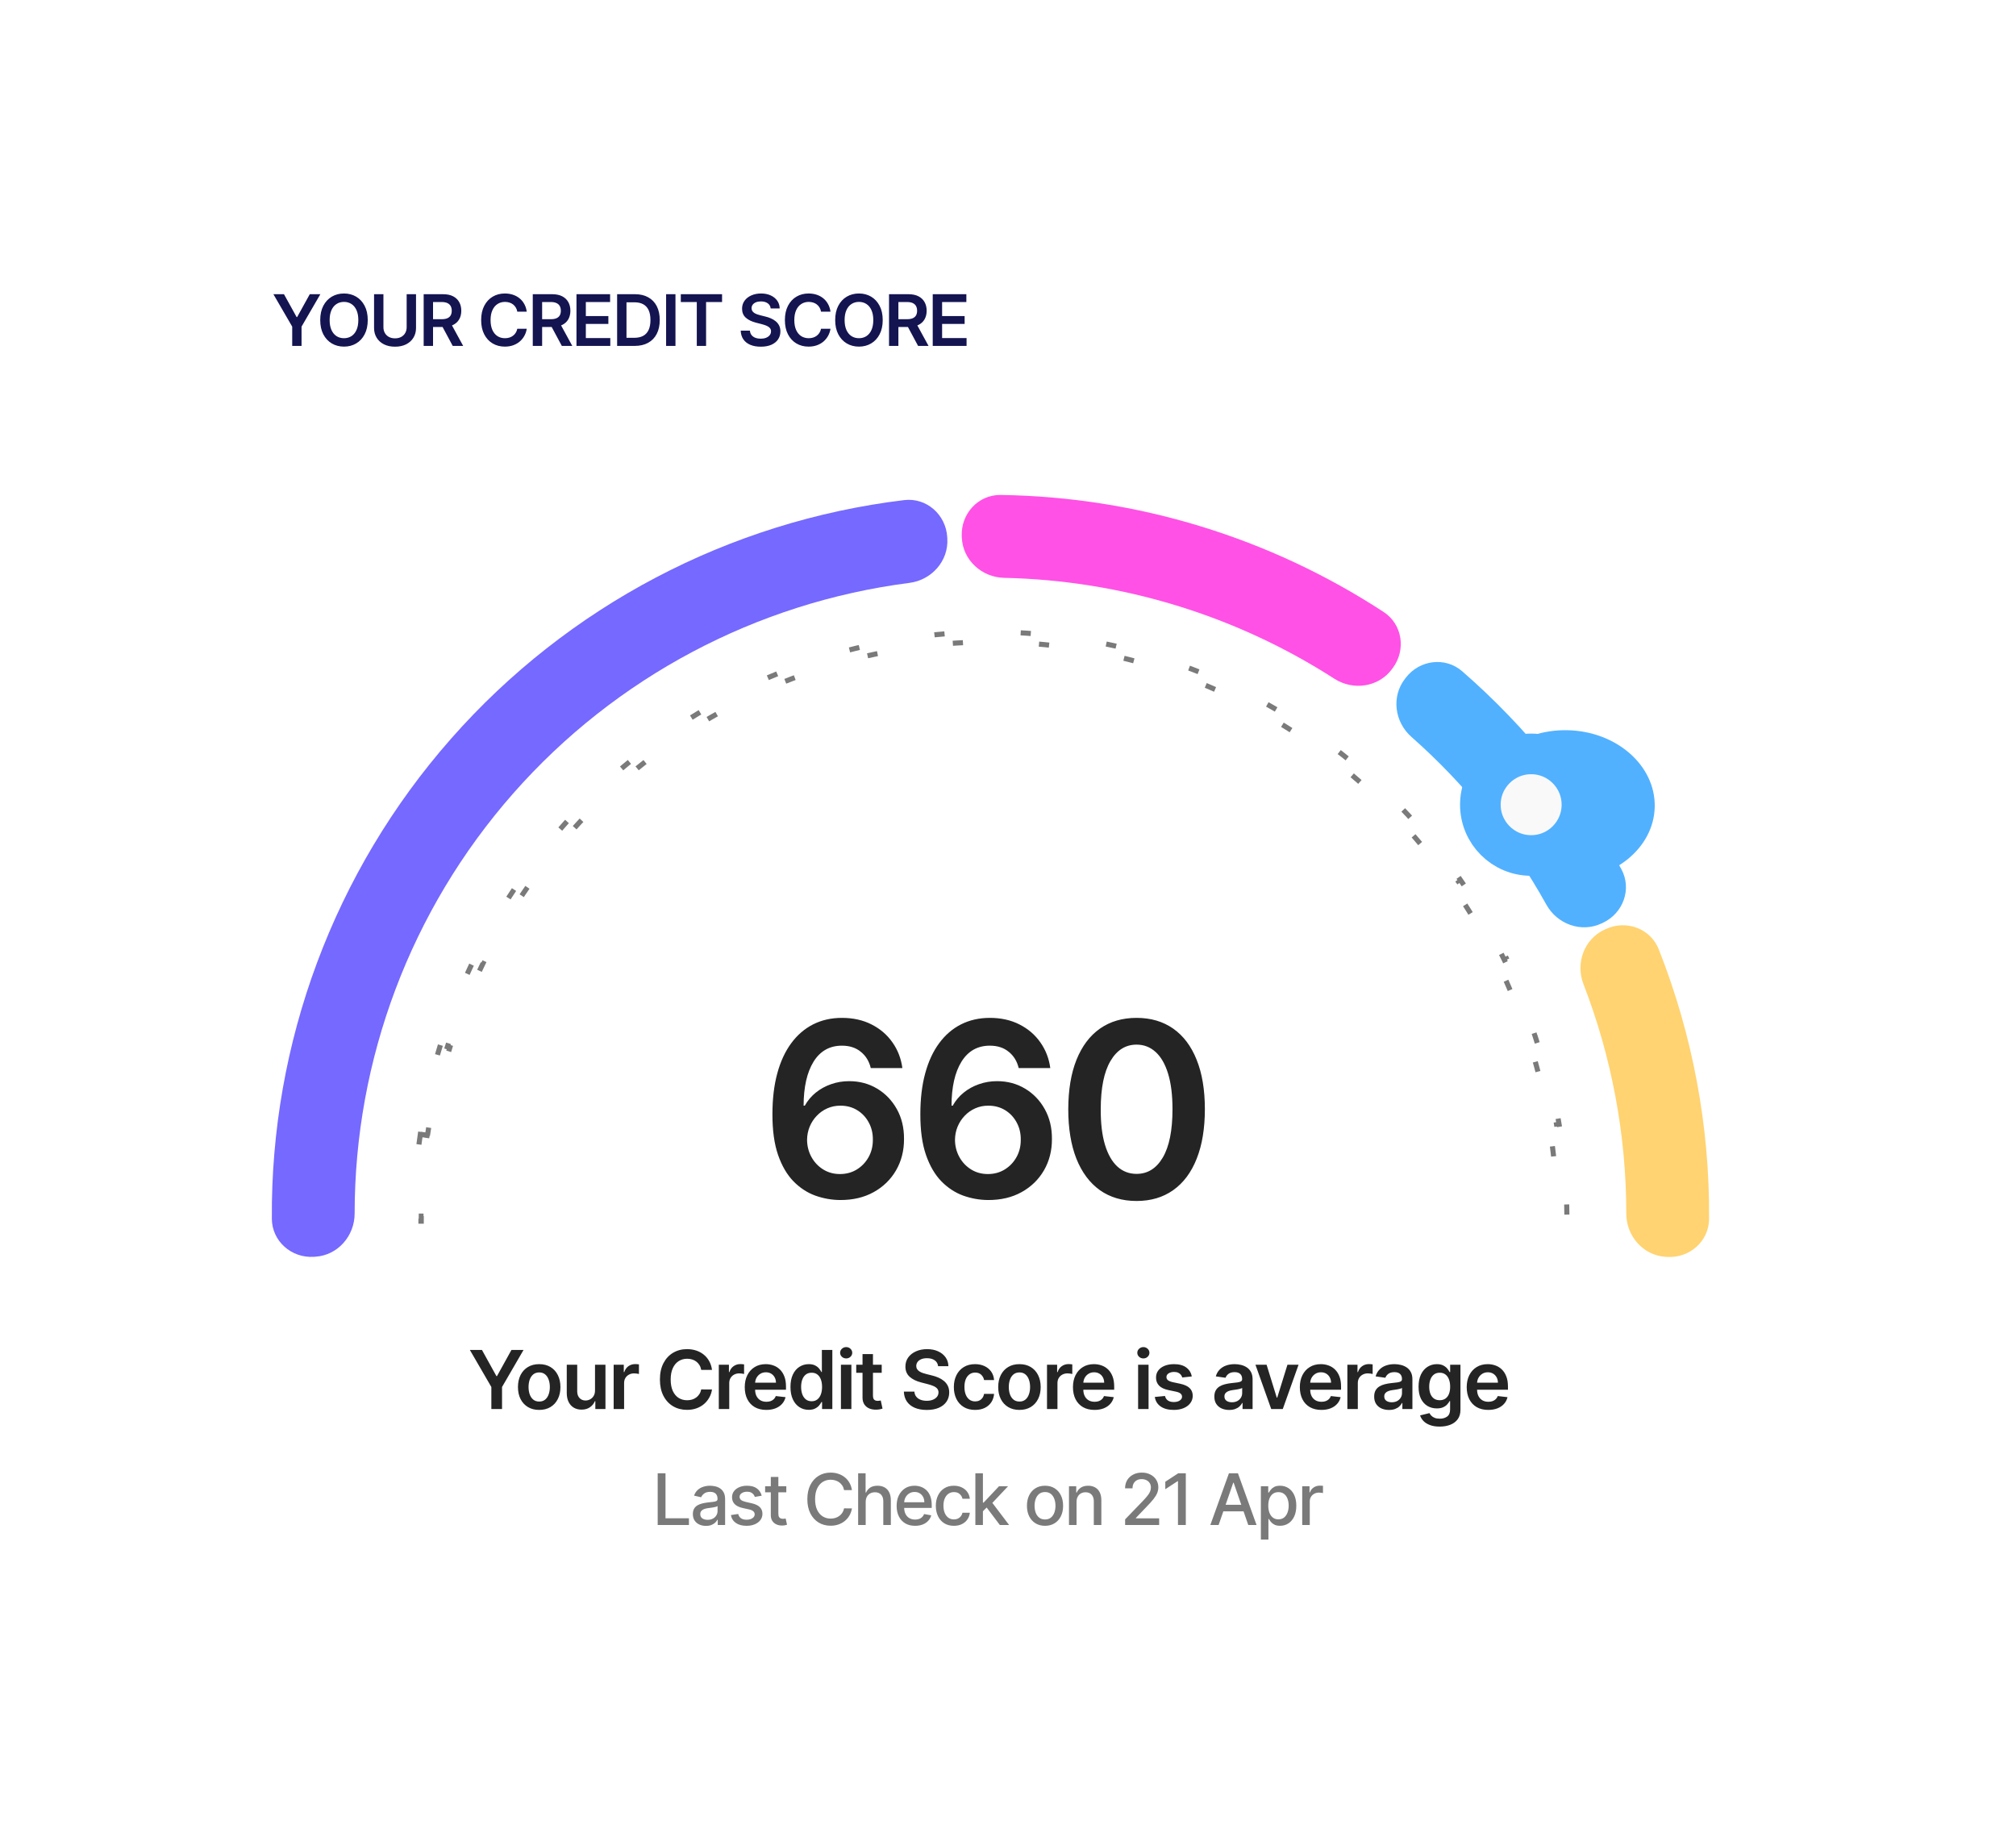 <svg width="274" height="248" viewBox="0 0 274 248" fill="none" xmlns="http://www.w3.org/2000/svg">
<g filter="url(#filter0_d_1011_662)">
<rect x="20.477" y="20.539" width="228.284" height="207.458" rx="22.382" fill="white" shape-rendering="crispEdges"/>
<path d="M37.158 39.983H38.596L40.315 43.092H40.384L42.103 39.983H43.541L40.984 44.389V47.011H39.715V44.389L37.158 39.983ZM49.981 43.497C49.981 44.254 49.839 44.902 49.556 45.442C49.274 45.98 48.89 46.392 48.403 46.678C47.917 46.964 47.367 47.107 46.752 47.107C46.136 47.107 45.585 46.964 45.098 46.678C44.613 46.389 44.228 45.977 43.945 45.439C43.663 44.899 43.523 44.252 43.523 43.497C43.523 42.739 43.663 42.092 43.945 41.554C44.228 41.014 44.613 40.601 45.098 40.315C45.585 40.029 46.136 39.886 46.752 39.886C47.367 39.886 47.917 40.029 48.403 40.315C48.89 40.601 49.274 41.014 49.556 41.554C49.839 42.092 49.981 42.739 49.981 43.497ZM48.701 43.497C48.701 42.964 48.618 42.514 48.451 42.148C48.286 41.78 48.057 41.502 47.764 41.314C47.471 41.124 47.134 41.029 46.752 41.029C46.37 41.029 46.032 41.124 45.74 41.314C45.447 41.502 45.217 41.78 45.05 42.148C44.885 42.514 44.803 42.964 44.803 43.497C44.803 44.03 44.885 44.48 45.05 44.849C45.217 45.215 45.447 45.493 45.74 45.682C46.032 45.87 46.37 45.964 46.752 45.964C47.134 45.964 47.471 45.87 47.764 45.682C48.057 45.493 48.286 45.215 48.451 44.849C48.618 44.48 48.701 44.03 48.701 43.497ZM55.27 39.983H56.543V44.574C56.543 45.077 56.424 45.52 56.186 45.902C55.95 46.284 55.619 46.583 55.191 46.798C54.763 47.011 54.263 47.117 53.691 47.117C53.117 47.117 52.616 47.011 52.188 46.798C51.761 46.583 51.429 46.284 51.193 45.902C50.958 45.52 50.84 45.077 50.84 44.574V39.983H52.113V44.468C52.113 44.761 52.177 45.021 52.305 45.25C52.435 45.479 52.618 45.658 52.854 45.789C53.09 45.917 53.369 45.981 53.691 45.981C54.014 45.981 54.293 45.917 54.529 45.789C54.767 45.658 54.95 45.479 55.078 45.25C55.206 45.021 55.27 44.761 55.27 44.468V39.983ZM57.582 47.011V39.983H60.217C60.757 39.983 61.21 40.076 61.576 40.264C61.944 40.452 62.222 40.715 62.41 41.053C62.6 41.389 62.695 41.782 62.695 42.23C62.695 42.681 62.599 43.072 62.407 43.404C62.217 43.733 61.937 43.988 61.566 44.169C61.195 44.348 60.74 44.437 60.2 44.437H58.323V43.38H60.029C60.344 43.38 60.603 43.336 60.804 43.249C61.005 43.16 61.154 43.031 61.25 42.862C61.349 42.69 61.398 42.48 61.398 42.23C61.398 41.981 61.349 41.768 61.25 41.592C61.152 41.413 61.002 41.279 60.801 41.187C60.599 41.093 60.34 41.046 60.022 41.046H58.855V47.011H57.582ZM61.212 43.826L62.952 47.011H61.532L59.823 43.826H61.212ZM71.589 42.354H70.306C70.269 42.143 70.202 41.957 70.103 41.794C70.005 41.63 69.883 41.49 69.736 41.376C69.59 41.261 69.423 41.176 69.235 41.118C69.05 41.059 68.85 41.029 68.635 41.029C68.253 41.029 67.914 41.125 67.619 41.318C67.324 41.507 67.093 41.786 66.926 42.155C66.759 42.521 66.675 42.968 66.675 43.497C66.675 44.034 66.759 44.487 66.926 44.855C67.095 45.221 67.326 45.498 67.619 45.686C67.914 45.871 68.251 45.964 68.631 45.964C68.842 45.964 69.038 45.937 69.222 45.882C69.407 45.824 69.573 45.741 69.719 45.631C69.868 45.521 69.993 45.386 70.093 45.226C70.196 45.066 70.267 44.883 70.306 44.677L71.589 44.684C71.541 45.018 71.437 45.331 71.277 45.624C71.119 45.917 70.912 46.176 70.656 46.4C70.4 46.622 70.1 46.795 69.757 46.921C69.414 47.045 69.033 47.107 68.614 47.107C67.996 47.107 67.445 46.964 66.96 46.678C66.475 46.392 66.093 45.979 65.814 45.439C65.535 44.899 65.395 44.252 65.395 43.497C65.395 42.739 65.536 42.092 65.817 41.554C66.099 41.014 66.482 40.601 66.967 40.315C67.452 40.029 68.001 39.886 68.614 39.886C69.005 39.886 69.369 39.941 69.705 40.051C70.042 40.161 70.341 40.322 70.604 40.535C70.868 40.745 71.084 41.004 71.253 41.311C71.425 41.615 71.537 41.963 71.589 42.354ZM72.41 47.011V39.983H75.046C75.585 39.983 76.038 40.076 76.405 40.264C76.773 40.452 77.051 40.715 77.239 41.053C77.428 41.389 77.523 41.782 77.523 42.23C77.523 42.681 77.427 43.072 77.235 43.404C77.045 43.733 76.765 43.988 76.394 44.169C76.024 44.348 75.568 44.437 75.028 44.437H73.151V43.38H74.857C75.173 43.38 75.431 43.336 75.632 43.249C75.834 43.16 75.983 43.031 76.079 42.862C76.177 42.69 76.226 42.48 76.226 42.23C76.226 41.981 76.177 41.768 76.079 41.592C75.98 41.413 75.83 41.279 75.629 41.187C75.428 41.093 75.168 41.046 74.85 41.046H73.683V47.011H72.41ZM76.041 43.826L77.781 47.011H76.36L74.651 43.826H76.041ZM78.35 47.011V39.983H82.921V41.05H79.623V42.958H82.684V44.025H79.623V45.943H82.948V47.011H78.35ZM86.256 47.011H83.875V39.983H86.304C87.002 39.983 87.602 40.123 88.103 40.405C88.606 40.684 88.993 41.085 89.263 41.609C89.532 42.133 89.668 42.76 89.668 43.49C89.668 44.222 89.531 44.851 89.259 45.377C88.989 45.903 88.599 46.307 88.089 46.589C87.581 46.87 86.97 47.011 86.256 47.011ZM85.148 45.909H86.195C86.684 45.909 87.093 45.82 87.42 45.641C87.747 45.461 87.993 45.192 88.157 44.835C88.322 44.476 88.405 44.027 88.405 43.49C88.405 42.952 88.322 42.506 88.157 42.151C87.993 41.794 87.749 41.528 87.427 41.352C87.106 41.173 86.708 41.084 86.232 41.084H85.148V45.909ZM91.805 39.983V47.011H90.532V39.983H91.805ZM92.53 41.05V39.983H98.137V41.05H95.965V47.011H94.702V41.05H92.53ZM104.744 41.915C104.712 41.615 104.577 41.382 104.339 41.215C104.104 41.047 103.797 40.964 103.42 40.964C103.154 40.964 102.927 41.004 102.737 41.084C102.547 41.164 102.402 41.273 102.301 41.41C102.2 41.547 102.149 41.704 102.147 41.88C102.147 42.027 102.18 42.154 102.246 42.261C102.315 42.369 102.407 42.46 102.524 42.536C102.641 42.609 102.77 42.671 102.912 42.721C103.054 42.771 103.197 42.814 103.341 42.848L104 43.013C104.265 43.075 104.52 43.158 104.765 43.263C105.012 43.368 105.233 43.501 105.427 43.661C105.624 43.821 105.78 44.015 105.894 44.241C106.008 44.468 106.066 44.733 106.066 45.037C106.066 45.449 105.96 45.812 105.75 46.125C105.539 46.436 105.235 46.68 104.837 46.856C104.441 47.03 103.962 47.117 103.399 47.117C102.852 47.117 102.378 47.032 101.975 46.863C101.575 46.694 101.261 46.447 101.035 46.122C100.811 45.797 100.689 45.401 100.671 44.934H101.924C101.942 45.179 102.017 45.383 102.15 45.545C102.283 45.708 102.455 45.829 102.668 45.909C102.883 45.989 103.123 46.029 103.389 46.029C103.666 46.029 103.908 45.988 104.116 45.906C104.327 45.821 104.492 45.704 104.611 45.556C104.729 45.405 104.79 45.228 104.792 45.027C104.79 44.844 104.736 44.693 104.631 44.574C104.526 44.453 104.378 44.352 104.188 44.272C104.001 44.19 103.781 44.117 103.53 44.053L102.73 43.847C102.151 43.698 101.694 43.472 101.357 43.171C101.023 42.866 100.856 42.462 100.856 41.959C100.856 41.545 100.968 41.182 101.193 40.871C101.419 40.56 101.727 40.319 102.116 40.147C102.505 39.973 102.945 39.886 103.437 39.886C103.936 39.886 104.373 39.973 104.748 40.147C105.125 40.319 105.422 40.558 105.637 40.864C105.852 41.169 105.963 41.519 105.969 41.915H104.744ZM112.871 42.354H111.588C111.551 42.143 111.484 41.957 111.385 41.794C111.287 41.63 111.164 41.49 111.018 41.376C110.872 41.261 110.705 41.176 110.517 41.118C110.332 41.059 110.132 41.029 109.916 41.029C109.534 41.029 109.196 41.125 108.901 41.318C108.606 41.507 108.375 41.786 108.208 42.155C108.041 42.521 107.957 42.968 107.957 43.497C107.957 44.034 108.041 44.487 108.208 44.855C108.377 45.221 108.608 45.498 108.901 45.686C109.196 45.871 109.533 45.964 109.913 45.964C110.124 45.964 110.32 45.937 110.503 45.882C110.689 45.824 110.854 45.741 111.001 45.631C111.15 45.521 111.274 45.386 111.375 45.226C111.478 45.066 111.549 44.883 111.588 44.677L112.871 44.684C112.823 45.018 112.719 45.331 112.559 45.624C112.401 45.917 112.194 46.176 111.938 46.4C111.682 46.622 111.382 46.795 111.039 46.921C110.695 47.045 110.315 47.107 109.896 47.107C109.278 47.107 108.727 46.964 108.242 46.678C107.757 46.392 107.375 45.979 107.096 45.439C106.817 44.899 106.677 44.252 106.677 43.497C106.677 42.739 106.818 42.092 107.099 41.554C107.38 41.014 107.764 40.601 108.249 40.315C108.734 40.029 109.283 39.886 109.896 39.886C110.287 39.886 110.651 39.941 110.987 40.051C111.323 40.161 111.623 40.322 111.886 40.535C112.149 40.745 112.366 41.004 112.535 41.311C112.706 41.615 112.819 41.963 112.871 42.354ZM119.972 43.497C119.972 44.254 119.83 44.902 119.546 45.442C119.265 45.98 118.881 46.392 118.393 46.678C117.908 46.964 117.358 47.107 116.743 47.107C116.127 47.107 115.576 46.964 115.089 46.678C114.604 46.389 114.219 45.977 113.936 45.439C113.654 44.899 113.513 44.252 113.513 43.497C113.513 42.739 113.654 42.092 113.936 41.554C114.219 41.014 114.604 40.601 115.089 40.315C115.576 40.029 116.127 39.886 116.743 39.886C117.358 39.886 117.908 40.029 118.393 40.315C118.881 40.601 119.265 41.014 119.546 41.554C119.83 42.092 119.972 42.739 119.972 43.497ZM118.692 43.497C118.692 42.964 118.608 42.514 118.441 42.148C118.277 41.78 118.048 41.502 117.755 41.314C117.462 41.124 117.125 41.029 116.743 41.029C116.361 41.029 116.023 41.124 115.73 41.314C115.438 41.502 115.208 41.78 115.041 42.148C114.876 42.514 114.793 42.964 114.793 43.497C114.793 44.03 114.876 44.48 115.041 44.849C115.208 45.215 115.438 45.493 115.73 45.682C116.023 45.87 116.361 45.964 116.743 45.964C117.125 45.964 117.462 45.87 117.755 45.682C118.048 45.493 118.277 45.215 118.441 44.849C118.608 44.48 118.692 44.03 118.692 43.497ZM120.83 47.011V39.983H123.466C124.006 39.983 124.459 40.076 124.825 40.264C125.193 40.452 125.471 40.715 125.659 41.053C125.849 41.389 125.944 41.782 125.944 42.23C125.944 42.681 125.848 43.072 125.655 43.404C125.465 43.733 125.185 43.988 124.815 44.169C124.444 44.348 123.989 44.437 123.449 44.437H121.572V43.38H123.277C123.593 43.38 123.851 43.336 124.053 43.249C124.254 43.16 124.403 43.031 124.499 42.862C124.597 42.69 124.646 42.48 124.646 42.23C124.646 41.981 124.597 41.768 124.499 41.592C124.4 41.413 124.251 41.279 124.049 41.187C123.848 41.093 123.588 41.046 123.27 41.046H122.104V47.011H120.83ZM124.461 43.826L126.201 47.011H124.78L123.071 43.826H124.461ZM126.77 47.011V39.983H131.341V41.05H128.044V42.958H131.105V44.025H128.044V45.943H131.369V47.011H126.77Z" fill="#141451"/>
<g filter="url(#filter1_f_1011_662)">
<ellipse cx="12.081" cy="10.173" rx="12.081" ry="10.173" transform="matrix(1 0.019 -0.019 1 200.93 99.008)" fill="#51B1FF"/>
</g>
<path d="M57.127 154.169C56.595 157.823 56.308 161.529 56.276 165.264L56.621 165.267C56.62 165.498 56.619 165.729 56.619 165.96H57.254C57.254 165.731 57.255 165.502 57.257 165.273L57.602 165.276C57.633 161.604 57.915 157.96 58.438 154.369L58.097 154.319C58.163 153.865 58.233 153.413 58.307 152.961L58.647 153.016C59.237 149.401 60.072 145.843 61.141 142.365L60.811 142.264C60.946 141.826 61.084 141.389 61.226 140.954L61.554 141.061C62.688 137.587 64.057 134.198 65.653 130.919L65.342 130.768C65.543 130.356 65.746 129.945 65.954 129.537L66.262 129.693C67.913 126.443 69.788 123.305 71.878 120.306L71.595 120.109C71.856 119.733 72.122 119.359 72.39 118.988L72.67 119.19C74.8 116.244 77.14 113.437 79.681 110.794L79.432 110.555C79.591 110.39 79.751 110.225 79.911 110.061C80.069 109.9 80.228 109.739 80.388 109.578L80.632 109.822C83.191 107.252 85.906 104.883 88.757 102.724L88.548 102.449C88.909 102.176 89.271 101.906 89.636 101.64L89.84 101.919C92.759 99.787 95.813 97.871 98.977 96.184L98.815 95.879C99.214 95.666 99.614 95.457 100.016 95.252L100.173 95.559C103.383 93.919 106.702 92.51 110.103 91.342L109.991 91.016C110.419 90.869 110.848 90.726 111.278 90.587L111.384 90.916C114.803 89.81 118.303 88.946 121.859 88.336L121.8 87.996C122.246 87.919 122.692 87.847 123.139 87.778L123.191 88.12C126.732 87.577 130.324 87.284 133.944 87.252L133.941 86.906C134.167 86.904 134.393 86.903 134.619 86.903C134.845 86.903 135.072 86.904 135.298 86.906L135.295 87.252C138.915 87.284 142.507 87.577 146.047 88.12L146.099 87.778C146.546 87.847 146.993 87.919 147.438 87.996L147.38 88.336C150.935 88.946 154.435 89.81 157.855 90.916L157.961 90.587C158.391 90.726 158.819 90.869 159.247 91.016L159.135 91.342C162.537 92.51 165.855 93.919 169.065 95.559L169.222 95.252C169.624 95.457 170.025 95.666 170.424 95.879L170.261 96.184C173.425 97.871 176.479 99.787 179.399 101.919L179.602 101.64C179.967 101.906 180.33 102.176 180.69 102.449L180.482 102.724C183.332 104.883 186.048 107.252 188.606 109.822L188.851 109.578C189.01 109.739 189.169 109.9 189.327 110.061C189.488 110.225 189.647 110.39 189.806 110.555L189.557 110.794C192.098 113.437 194.438 116.244 196.568 119.19L196.848 118.988C197.117 119.359 197.382 119.733 197.644 120.109L197.361 120.306C199.45 123.305 201.326 126.443 202.977 129.693L203.284 129.537C203.492 129.945 203.696 130.356 203.896 130.768L203.586 130.919C205.181 134.198 206.551 137.587 207.684 141.061L208.012 140.954C208.154 141.389 208.293 141.826 208.427 142.264L208.098 142.365C209.167 145.843 210.001 149.401 210.591 153.016L210.932 152.961C211.005 153.413 211.075 153.865 211.141 154.319L210.8 154.369C211.323 157.96 211.605 161.604 211.636 165.276L211.982 165.273C211.984 165.502 211.984 165.731 211.984 165.96H212.62C212.62 165.729 212.619 165.498 212.617 165.267L212.962 165.264C212.93 161.529 212.643 157.823 212.111 154.169L211.77 154.219C211.703 153.762 211.632 153.305 211.558 152.849L211.899 152.793C211.299 149.116 210.45 145.497 209.362 141.959L209.032 142.061C208.896 141.619 208.757 141.178 208.614 140.739L208.942 140.632C207.789 137.098 206.395 133.651 204.773 130.315L204.462 130.466C204.26 130.051 204.055 129.637 203.845 129.225L204.153 129.069C202.474 125.763 200.566 122.571 198.44 119.52L198.157 119.718C197.893 119.339 197.626 118.962 197.355 118.587L197.635 118.385C195.468 115.388 193.087 112.533 190.503 109.845L190.254 110.084C190.094 109.917 189.933 109.751 189.771 109.586C189.612 109.423 189.452 109.261 189.291 109.099L189.535 108.856C186.933 106.242 184.17 103.832 181.271 101.636L181.063 101.911C180.699 101.636 180.334 101.364 179.966 101.095L180.169 100.816C177.2 98.648 174.093 96.7 170.875 94.983L170.712 95.287C170.31 95.073 169.906 94.862 169.501 94.655L169.658 94.347C166.393 92.679 163.017 91.246 159.557 90.058L159.445 90.385C159.014 90.237 158.582 90.093 158.148 89.953L158.254 89.624C154.776 88.499 151.216 87.621 147.599 87L147.541 87.34C147.092 87.263 146.642 87.19 146.192 87.121L146.244 86.78C142.643 86.228 138.989 85.93 135.306 85.897L135.303 86.242C135.075 86.24 134.847 86.239 134.619 86.239C134.391 86.239 134.163 86.24 133.935 86.242L133.932 85.897C130.25 85.93 126.596 86.228 122.995 86.78L123.047 87.121C122.596 87.19 122.147 87.263 121.698 87.34L121.639 87C118.022 87.621 114.462 88.499 110.984 89.624L111.09 89.953C110.657 90.093 110.224 90.237 109.794 90.385L109.682 90.058C106.221 91.246 102.846 92.679 99.581 94.347L99.738 94.655C99.332 94.862 98.928 95.073 98.526 95.287L98.364 94.983C95.145 96.7 92.039 98.648 89.069 100.816L89.272 101.095C88.905 101.364 88.539 101.636 88.175 101.911L87.967 101.636C85.068 103.832 82.305 106.242 79.703 108.856L79.948 109.099C79.787 109.261 79.627 109.423 79.467 109.586C79.305 109.751 79.144 109.917 78.984 110.084L78.736 109.845C76.151 112.533 73.77 115.388 71.604 118.385L71.883 118.587C71.613 118.962 71.345 119.339 71.081 119.718L70.798 119.52C68.672 122.571 66.765 125.763 65.085 129.069L65.393 129.225C65.184 129.637 64.978 130.051 64.776 130.466L64.466 130.315C62.843 133.651 61.45 137.098 60.297 140.632L60.625 140.739C60.481 141.178 60.342 141.619 60.206 142.061L59.876 141.959C58.788 145.497 57.94 149.116 57.34 152.793L57.68 152.849C57.606 153.305 57.535 153.762 57.469 154.219L57.127 154.169Z" stroke="#7A7A7A" stroke-width="0.69" stroke-dasharray="1.38 11.04"/>
<path d="M42.656 170.806C39.612 171 36.97 168.689 36.948 165.64C36.772 141.711 45.395 118.474 61.286 100.412C77.178 82.35 99.129 70.838 122.887 67.965C125.914 67.598 128.543 69.924 128.738 72.967L128.751 73.177C128.946 76.221 126.632 78.827 123.607 79.216C102.83 81.884 83.656 92.025 69.736 107.846C55.817 123.666 48.2 143.975 48.2 164.921C48.2 167.971 45.909 170.598 42.865 170.792L42.656 170.806Z" fill="#7569FF"/>
<path d="M130.716 72.862C130.587 69.815 132.954 67.224 136.004 67.267C154.508 67.53 172.562 73.046 188.054 83.17C190.607 84.839 191.121 88.31 189.311 90.764L189.186 90.934C187.376 93.388 183.928 93.894 181.363 92.245C167.955 83.622 152.418 78.875 136.48 78.532C133.431 78.466 130.854 76.119 130.725 73.072L130.716 72.862Z" fill="#FF51E5"/>
<path d="M191.079 92.088C192.948 89.678 196.428 89.226 198.729 91.227C207.477 98.834 214.801 107.939 220.358 118.113C221.819 120.789 220.633 124.092 217.878 125.4L217.688 125.49C214.933 126.798 211.654 125.615 210.173 122.949C205.398 114.358 199.192 106.643 191.822 100.139C189.536 98.121 189.082 94.665 190.951 92.255L191.079 92.088Z" fill="#51B1FF"/>
<path d="M218.26 126.257C221.028 124.977 224.325 126.178 225.446 129.014C230.057 140.676 232.38 153.117 232.286 165.656C232.263 168.705 229.621 171.015 226.577 170.82L226.367 170.807C223.324 170.612 221.033 167.985 221.034 164.935C221.035 154.269 219.061 143.693 215.212 133.745C214.111 130.901 215.3 127.625 218.069 126.345L218.26 126.257Z" fill="#FFD371"/>
<path d="M208.103 116.264C211.915 116.264 215.005 113.174 215.005 109.362C215.005 105.549 211.915 102.459 208.103 102.459C204.29 102.459 201.2 105.549 201.2 109.362C201.2 113.174 204.29 116.264 208.103 116.264Z" fill="#F9F9F9" stroke="#51B1FF" stroke-width="5.522"/>
<path d="M114.184 163.088C113.031 163.08 111.906 162.88 110.808 162.488C109.709 162.088 108.721 161.441 107.843 160.547C106.964 159.645 106.266 158.449 105.748 156.958C105.231 155.46 104.976 153.605 104.984 151.393C104.984 149.33 105.203 147.491 105.642 145.875C106.082 144.259 106.713 142.894 107.537 141.78C108.36 140.659 109.353 139.804 110.513 139.216C111.682 138.627 112.988 138.333 114.431 138.333C115.945 138.333 117.287 138.631 118.455 139.227C119.632 139.823 120.581 140.639 121.303 141.675C122.024 142.702 122.471 143.863 122.644 145.157H118.349C118.13 144.232 117.679 143.494 116.996 142.945C116.322 142.388 115.467 142.11 114.431 142.11C112.761 142.11 111.474 142.835 110.572 144.287C109.678 145.738 109.227 147.73 109.219 150.264H109.384C109.768 149.573 110.266 148.981 110.878 148.487C111.49 147.993 112.18 147.612 112.949 147.346C113.726 147.071 114.545 146.934 115.408 146.934C116.82 146.934 118.087 147.271 119.208 147.946C120.338 148.62 121.232 149.55 121.891 150.734C122.55 151.911 122.875 153.26 122.867 154.782C122.875 156.366 122.515 157.79 121.785 159.052C121.056 160.308 120.04 161.296 118.738 162.017C117.436 162.739 115.918 163.096 114.184 163.088ZM114.161 159.558C115.016 159.558 115.781 159.351 116.455 158.935C117.13 158.519 117.663 157.958 118.055 157.252C118.447 156.546 118.64 155.754 118.632 154.876C118.64 154.013 118.451 153.232 118.067 152.534C117.691 151.836 117.169 151.283 116.502 150.875C115.836 150.467 115.075 150.264 114.22 150.264C113.584 150.264 112.992 150.385 112.443 150.628C111.894 150.871 111.416 151.209 111.008 151.64C110.6 152.064 110.278 152.558 110.043 153.123C109.815 153.679 109.698 154.276 109.69 154.911C109.698 155.75 109.894 156.523 110.278 157.229C110.663 157.935 111.192 158.5 111.867 158.923C112.541 159.347 113.306 159.558 114.161 159.558ZM134.288 163.088C133.135 163.08 132.009 162.88 130.911 162.488C129.813 162.088 128.825 161.441 127.946 160.547C127.068 159.645 126.37 158.449 125.852 156.958C125.334 155.46 125.079 153.605 125.087 151.393C125.087 149.33 125.307 147.491 125.746 145.875C126.185 144.259 126.817 142.894 127.64 141.78C128.464 140.659 129.456 139.804 130.617 139.216C131.786 138.627 133.092 138.333 134.535 138.333C136.049 138.333 137.39 138.631 138.559 139.227C139.736 139.823 140.685 140.639 141.406 141.675C142.128 142.702 142.575 143.863 142.748 145.157H138.453C138.233 144.232 137.782 143.494 137.1 142.945C136.425 142.388 135.571 142.11 134.535 142.11C132.864 142.11 131.578 142.835 130.676 144.287C129.782 145.738 129.331 147.73 129.323 150.264H129.488C129.872 149.573 130.37 148.981 130.982 148.487C131.594 147.993 132.284 147.612 133.053 147.346C133.829 147.071 134.649 146.934 135.512 146.934C136.924 146.934 138.19 147.271 139.312 147.946C140.442 148.62 141.336 149.55 141.995 150.734C142.653 151.911 142.979 153.26 142.971 154.782C142.979 156.366 142.618 157.79 141.889 159.052C141.159 160.308 140.143 161.296 138.841 162.017C137.539 162.739 136.022 163.096 134.288 163.088ZM134.265 159.558C135.12 159.558 135.884 159.351 136.559 158.935C137.233 158.519 137.767 157.958 138.159 157.252C138.551 156.546 138.743 155.754 138.735 154.876C138.743 154.013 138.555 153.232 138.171 152.534C137.794 151.836 137.273 151.283 136.606 150.875C135.939 150.467 135.178 150.264 134.323 150.264C133.688 150.264 133.096 150.385 132.547 150.628C131.998 150.871 131.519 151.209 131.111 151.64C130.703 152.064 130.382 152.558 130.147 153.123C129.919 153.679 129.801 154.276 129.794 154.911C129.801 155.75 129.998 156.523 130.382 157.229C130.766 157.935 131.296 158.5 131.97 158.923C132.645 159.347 133.41 159.558 134.265 159.558ZM154.474 163.218C152.537 163.218 150.874 162.727 149.485 161.747C148.105 160.759 147.042 159.335 146.297 157.476C145.56 155.609 145.191 153.362 145.191 150.734C145.199 148.106 145.571 145.871 146.309 144.028C147.054 142.177 148.117 140.765 149.497 139.792C150.886 138.819 152.545 138.333 154.474 138.333C156.404 138.333 158.063 138.819 159.451 139.792C160.839 140.765 161.902 142.177 162.639 144.028C163.385 145.879 163.757 148.114 163.757 150.734C163.757 153.37 163.385 155.621 162.639 157.488C161.902 159.347 160.839 160.766 159.451 161.747C158.07 162.727 156.412 163.218 154.474 163.218ZM154.474 159.535C155.98 159.535 157.168 158.794 158.039 157.311C158.918 155.821 159.357 153.629 159.357 150.734C159.357 148.82 159.157 147.212 158.757 145.91C158.357 144.608 157.792 143.628 157.063 142.969C156.333 142.302 155.47 141.969 154.474 141.969C152.976 141.969 151.792 142.714 150.921 144.204C150.05 145.687 149.611 147.863 149.603 150.734C149.595 152.656 149.787 154.272 150.18 155.582C150.58 156.892 151.144 157.88 151.874 158.547C152.603 159.205 153.47 159.535 154.474 159.535Z" fill="#242424"/>
<path d="M63.86 183.463H65.504L67.469 187.017H67.547L69.512 183.463H71.155L68.233 188.499V191.495H66.782V188.499L63.86 183.463ZM73.284 191.613C72.695 191.613 72.186 191.484 71.754 191.225C71.323 190.966 70.988 190.604 70.75 190.138C70.515 189.673 70.397 189.129 70.397 188.507C70.397 187.885 70.515 187.339 70.75 186.871C70.988 186.403 71.323 186.04 71.754 185.781C72.186 185.522 72.695 185.393 73.284 185.393C73.872 185.393 74.382 185.522 74.813 185.781C75.245 186.04 75.578 186.403 75.813 186.871C76.051 187.339 76.17 187.885 76.17 188.507C76.17 189.129 76.051 189.673 75.813 190.138C75.578 190.604 75.245 190.966 74.813 191.225C74.382 191.484 73.872 191.613 73.284 191.613ZM73.291 190.476C73.611 190.476 73.877 190.388 74.092 190.213C74.306 190.035 74.466 189.797 74.57 189.499C74.677 189.201 74.731 188.869 74.731 188.503C74.731 188.134 74.677 187.801 74.57 187.503C74.466 187.202 74.306 186.963 74.092 186.785C73.877 186.607 73.611 186.518 73.291 186.518C72.965 186.518 72.693 186.607 72.476 186.785C72.261 186.963 72.101 187.202 71.993 187.503C71.889 187.801 71.837 188.134 71.837 188.503C71.837 188.869 71.889 189.201 71.993 189.499C72.101 189.797 72.261 190.035 72.476 190.213C72.693 190.388 72.965 190.476 73.291 190.476ZM80.87 188.962V185.471H82.289V191.495H80.913V190.425H80.85C80.714 190.762 80.49 191.038 80.179 191.252C79.871 191.467 79.49 191.574 79.038 191.574C78.643 191.574 78.294 191.486 77.991 191.311C77.69 191.133 77.455 190.876 77.285 190.538C77.115 190.198 77.03 189.788 77.03 189.307V185.471H78.45V189.087C78.45 189.469 78.554 189.772 78.764 189.997C78.973 190.222 79.247 190.334 79.587 190.334C79.796 190.334 79.999 190.283 80.195 190.181C80.391 190.08 80.552 189.928 80.677 189.727C80.806 189.523 80.87 189.268 80.87 188.962ZM83.404 191.495V185.471H84.781V186.475H84.844C84.953 186.128 85.142 185.86 85.408 185.671C85.678 185.48 85.985 185.385 86.33 185.385C86.408 185.385 86.496 185.389 86.593 185.397C86.692 185.402 86.774 185.411 86.84 185.424V186.73C86.78 186.709 86.684 186.691 86.553 186.675C86.425 186.657 86.301 186.648 86.181 186.648C85.922 186.648 85.689 186.704 85.483 186.817C85.279 186.926 85.118 187.079 85 187.275C84.883 187.471 84.824 187.698 84.824 187.954V191.495H83.404ZM96.77 186.173H95.303C95.261 185.933 95.184 185.72 95.072 185.534C94.959 185.346 94.82 185.186 94.652 185.056C94.485 184.925 94.294 184.827 94.08 184.761C93.868 184.693 93.639 184.659 93.393 184.659C92.957 184.659 92.57 184.769 92.232 184.989C91.895 185.206 91.631 185.525 91.44 185.946C91.249 186.364 91.154 186.875 91.154 187.479C91.154 188.094 91.249 188.611 91.44 189.032C91.634 189.451 91.898 189.767 92.232 189.981C92.57 190.193 92.955 190.299 93.389 190.299C93.63 190.299 93.855 190.268 94.064 190.205C94.276 190.14 94.465 190.044 94.633 189.919C94.802 189.793 94.945 189.639 95.06 189.456C95.178 189.273 95.259 189.064 95.303 188.828L96.77 188.836C96.715 189.218 96.596 189.576 96.413 189.911C96.233 190.246 95.996 190.541 95.703 190.797C95.41 191.051 95.068 191.25 94.676 191.393C94.284 191.535 93.848 191.605 93.37 191.605C92.664 191.605 92.034 191.442 91.479 191.115C90.925 190.788 90.488 190.316 90.169 189.699C89.85 189.082 89.691 188.342 89.691 187.479C89.691 186.614 89.852 185.874 90.173 185.26C90.495 184.642 90.933 184.171 91.487 183.844C92.041 183.517 92.669 183.353 93.37 183.353C93.817 183.353 94.233 183.416 94.617 183.542C95.001 183.667 95.344 183.852 95.644 184.095C95.945 184.335 96.192 184.631 96.386 184.981C96.582 185.329 96.71 185.726 96.77 186.173ZM97.695 191.495V185.471H99.071V186.475H99.134C99.244 186.128 99.432 185.86 99.699 185.671C99.968 185.48 100.275 185.385 100.62 185.385C100.699 185.385 100.786 185.389 100.883 185.397C100.982 185.402 101.065 185.411 101.13 185.424V186.73C101.07 186.709 100.975 186.691 100.844 186.675C100.716 186.657 100.592 186.648 100.471 186.648C100.212 186.648 99.98 186.704 99.773 186.817C99.569 186.926 99.409 187.079 99.291 187.275C99.173 187.471 99.114 187.698 99.114 187.954V191.495H97.695ZM104.147 191.613C103.543 191.613 103.022 191.487 102.582 191.236C102.146 190.983 101.81 190.625 101.574 190.162C101.339 189.696 101.221 189.149 101.221 188.519C101.221 187.899 101.339 187.355 101.574 186.887C101.812 186.416 102.144 186.05 102.571 185.789C102.997 185.525 103.497 185.393 104.073 185.393C104.444 185.393 104.794 185.453 105.124 185.573C105.456 185.691 105.749 185.874 106.002 186.122C106.258 186.371 106.46 186.687 106.606 187.071C106.753 187.453 106.826 187.908 106.826 188.436V188.872H101.888V187.915H105.465C105.462 187.643 105.403 187.401 105.288 187.189C105.173 186.975 105.013 186.806 104.806 186.683C104.602 186.56 104.364 186.499 104.092 186.499C103.802 186.499 103.547 186.569 103.327 186.711C103.108 186.849 102.937 187.032 102.814 187.26C102.693 187.485 102.632 187.732 102.629 188.001V188.836C102.629 189.187 102.693 189.487 102.822 189.738C102.95 189.987 103.129 190.178 103.359 190.311C103.589 190.442 103.858 190.507 104.167 190.507C104.373 190.507 104.56 190.478 104.728 190.421C104.895 190.361 105.04 190.273 105.163 190.158C105.286 190.043 105.379 189.9 105.441 189.73L106.767 189.88C106.683 190.23 106.524 190.536 106.288 190.797C106.056 191.056 105.758 191.257 105.394 191.401C105.031 191.542 104.615 191.613 104.147 191.613ZM109.917 191.601C109.444 191.601 109.02 191.48 108.647 191.236C108.273 190.993 107.977 190.64 107.76 190.178C107.543 189.715 107.435 189.153 107.435 188.491C107.435 187.822 107.544 187.257 107.764 186.797C107.986 186.334 108.286 185.985 108.662 185.75C109.039 185.512 109.458 185.393 109.921 185.393C110.274 185.393 110.564 185.453 110.792 185.573C111.019 185.691 111.2 185.833 111.333 186.001C111.466 186.165 111.57 186.321 111.643 186.467H111.702V183.463H113.125V191.495H111.729V190.546H111.643C111.57 190.693 111.464 190.848 111.325 191.013C111.187 191.175 111.004 191.314 110.776 191.429C110.549 191.544 110.262 191.601 109.917 191.601ZM110.313 190.436C110.614 190.436 110.87 190.355 111.082 190.193C111.294 190.029 111.455 189.8 111.564 189.507C111.674 189.214 111.729 188.873 111.729 188.483C111.729 188.094 111.674 187.755 111.564 187.468C111.457 187.18 111.298 186.956 111.086 186.797C110.877 186.637 110.619 186.558 110.313 186.558C109.997 186.558 109.733 186.64 109.521 186.805C109.309 186.969 109.15 187.197 109.043 187.487C108.935 187.777 108.882 188.109 108.882 188.483C108.882 188.86 108.935 189.196 109.043 189.491C109.152 189.784 109.313 190.015 109.525 190.185C109.739 190.353 110.002 190.436 110.313 190.436ZM114.293 191.495V185.471H115.713V191.495H114.293ZM115.007 184.616C114.782 184.616 114.589 184.542 114.426 184.393C114.264 184.241 114.183 184.059 114.183 183.848C114.183 183.633 114.264 183.452 114.426 183.302C114.589 183.151 114.782 183.075 115.007 183.075C115.234 183.075 115.428 183.151 115.587 183.302C115.749 183.452 115.83 183.633 115.83 183.848C115.83 184.059 115.749 184.241 115.587 184.393C115.428 184.542 115.234 184.616 115.007 184.616ZM119.836 185.471V186.569H116.373V185.471H119.836ZM117.228 184.028H118.647V189.683C118.647 189.874 118.676 190.021 118.734 190.123C118.794 190.222 118.872 190.29 118.969 190.327C119.066 190.363 119.173 190.382 119.291 190.382C119.379 190.382 119.461 190.375 119.534 190.362C119.61 190.349 119.667 190.337 119.706 190.327L119.946 191.437C119.87 191.463 119.761 191.491 119.62 191.523C119.481 191.554 119.311 191.572 119.11 191.578C118.755 191.588 118.434 191.535 118.149 191.417C117.864 191.297 117.638 191.111 117.471 190.86C117.306 190.609 117.225 190.295 117.228 189.919V184.028ZM127.5 185.671C127.463 185.329 127.309 185.062 127.037 184.871C126.768 184.68 126.418 184.585 125.986 184.585C125.683 184.585 125.423 184.631 125.206 184.722C124.989 184.814 124.823 184.938 124.708 185.095C124.593 185.252 124.534 185.431 124.531 185.632C124.531 185.799 124.569 185.945 124.645 186.067C124.723 186.19 124.829 186.295 124.963 186.381C125.096 186.465 125.244 186.535 125.406 186.593C125.568 186.65 125.731 186.699 125.896 186.738L126.649 186.926C126.952 186.997 127.244 187.092 127.524 187.213C127.806 187.333 128.058 187.485 128.281 187.668C128.505 187.851 128.683 188.072 128.814 188.33C128.945 188.589 129.01 188.892 129.01 189.24C129.01 189.711 128.89 190.125 128.649 190.483C128.409 190.839 128.061 191.118 127.606 191.319C127.154 191.518 126.606 191.617 125.963 191.617C125.338 191.617 124.795 191.52 124.335 191.327C123.878 191.133 123.519 190.851 123.261 190.48C123.004 190.108 122.866 189.656 122.845 189.123H124.276C124.297 189.402 124.383 189.635 124.535 189.821C124.687 190.006 124.884 190.145 125.127 190.236C125.373 190.328 125.648 190.374 125.951 190.374C126.267 190.374 126.544 190.327 126.782 190.232C127.023 190.136 127.211 190.002 127.347 189.832C127.483 189.66 127.552 189.459 127.555 189.228C127.552 189.019 127.491 188.847 127.371 188.711C127.25 188.572 127.082 188.457 126.865 188.366C126.65 188.272 126.399 188.188 126.112 188.115L125.198 187.879C124.536 187.709 124.014 187.452 123.629 187.107C123.247 186.759 123.057 186.298 123.057 185.722C123.057 185.249 123.185 184.835 123.441 184.479C123.7 184.123 124.051 183.848 124.496 183.652C124.94 183.453 125.444 183.353 126.006 183.353C126.576 183.353 127.075 183.453 127.504 183.652C127.935 183.848 128.274 184.121 128.52 184.471C128.766 184.819 128.892 185.219 128.9 185.671H127.5ZM132.527 191.613C131.926 191.613 131.409 191.481 130.978 191.217C130.549 190.953 130.218 190.588 129.986 190.123C129.756 189.655 129.64 189.116 129.64 188.507C129.64 187.895 129.758 187.355 129.993 186.887C130.229 186.416 130.561 186.05 130.99 185.789C131.421 185.525 131.931 185.393 132.519 185.393C133.008 185.393 133.441 185.483 133.817 185.663C134.196 185.841 134.498 186.094 134.723 186.42C134.948 186.745 135.076 187.124 135.108 187.558H133.751C133.696 187.268 133.565 187.026 133.358 186.832C133.154 186.636 132.881 186.538 132.539 186.538C132.249 186.538 131.994 186.616 131.774 186.773C131.554 186.928 131.383 187.15 131.26 187.44C131.14 187.73 131.08 188.078 131.08 188.483C131.08 188.894 131.14 189.247 131.26 189.542C131.38 189.835 131.549 190.061 131.766 190.221C131.986 190.378 132.243 190.456 132.539 190.456C132.748 190.456 132.935 190.417 133.1 190.338C133.267 190.257 133.407 190.141 133.519 189.989C133.632 189.838 133.709 189.653 133.751 189.436H135.108C135.074 189.863 134.948 190.24 134.731 190.57C134.514 190.897 134.219 191.153 133.845 191.338C133.471 191.521 133.032 191.613 132.527 191.613ZM138.556 191.613C137.968 191.613 137.458 191.484 137.026 191.225C136.595 190.966 136.26 190.604 136.022 190.138C135.787 189.673 135.669 189.129 135.669 188.507C135.669 187.885 135.787 187.339 136.022 186.871C136.26 186.403 136.595 186.04 137.026 185.781C137.458 185.522 137.968 185.393 138.556 185.393C139.144 185.393 139.654 185.522 140.085 185.781C140.517 186.04 140.85 186.403 141.086 186.871C141.323 187.339 141.442 187.885 141.442 188.507C141.442 189.129 141.323 189.673 141.086 190.138C140.85 190.604 140.517 190.966 140.085 191.225C139.654 191.484 139.144 191.613 138.556 191.613ZM138.564 190.476C138.883 190.476 139.149 190.388 139.364 190.213C139.578 190.035 139.738 189.797 139.842 189.499C139.95 189.201 140.003 188.869 140.003 188.503C140.003 188.134 139.95 187.801 139.842 187.503C139.738 187.202 139.578 186.963 139.364 186.785C139.149 186.607 138.883 186.518 138.564 186.518C138.237 186.518 137.965 186.607 137.748 186.785C137.534 186.963 137.373 187.202 137.266 187.503C137.161 187.801 137.109 188.134 137.109 188.503C137.109 188.869 137.161 189.201 137.266 189.499C137.373 189.797 137.534 190.035 137.748 190.213C137.965 190.388 138.237 190.476 138.564 190.476ZM142.302 191.495V185.471H143.679V186.475H143.742C143.851 186.128 144.04 185.86 144.306 185.671C144.576 185.48 144.883 185.385 145.228 185.385C145.307 185.385 145.394 185.389 145.491 185.397C145.59 185.402 145.673 185.411 145.738 185.424V186.73C145.678 186.709 145.582 186.691 145.452 186.675C145.323 186.657 145.199 186.648 145.079 186.648C144.82 186.648 144.587 186.704 144.381 186.817C144.177 186.926 144.016 187.079 143.899 187.275C143.781 187.471 143.722 187.698 143.722 187.954V191.495H142.302ZM148.755 191.613C148.151 191.613 147.629 191.487 147.19 191.236C146.753 190.983 146.417 190.625 146.182 190.162C145.947 189.696 145.829 189.149 145.829 188.519C145.829 187.899 145.947 187.355 146.182 186.887C146.42 186.416 146.752 186.05 147.178 185.789C147.604 185.525 148.105 185.393 148.68 185.393C149.052 185.393 149.402 185.453 149.731 185.573C150.063 185.691 150.356 185.874 150.61 186.122C150.866 186.371 151.067 186.687 151.214 187.071C151.36 187.453 151.433 187.908 151.433 188.436V188.872H146.496V187.915H150.073C150.07 187.643 150.011 187.401 149.896 187.189C149.781 186.975 149.62 186.806 149.414 186.683C149.21 186.56 148.972 186.499 148.7 186.499C148.41 186.499 148.155 186.569 147.935 186.711C147.716 186.849 147.544 187.032 147.421 187.26C147.301 187.485 147.24 187.732 147.237 188.001V188.836C147.237 189.187 147.301 189.487 147.429 189.738C147.557 189.987 147.736 190.178 147.967 190.311C148.197 190.442 148.466 190.507 148.774 190.507C148.981 190.507 149.168 190.478 149.335 190.421C149.503 190.361 149.648 190.273 149.771 190.158C149.893 190.043 149.986 189.9 150.049 189.73L151.375 189.88C151.291 190.23 151.132 190.536 150.896 190.797C150.663 191.056 150.365 191.257 150.002 191.401C149.639 191.542 149.223 191.613 148.755 191.613ZM154.684 191.495V185.471H156.104V191.495H154.684ZM155.398 184.616C155.173 184.616 154.979 184.542 154.817 184.393C154.655 184.241 154.574 184.059 154.574 183.848C154.574 183.633 154.655 183.452 154.817 183.302C154.979 183.151 155.173 183.075 155.398 183.075C155.625 183.075 155.819 183.151 155.978 183.302C156.14 183.452 156.221 183.633 156.221 183.848C156.221 184.059 156.14 184.241 155.978 184.393C155.819 184.542 155.625 184.616 155.398 184.616ZM161.979 187.064L160.685 187.205C160.649 187.074 160.585 186.951 160.493 186.836C160.404 186.721 160.284 186.628 160.132 186.558C159.981 186.487 159.795 186.452 159.575 186.452C159.28 186.452 159.032 186.516 158.83 186.644C158.631 186.772 158.533 186.938 158.536 187.142C158.533 187.317 158.598 187.46 158.728 187.57C158.862 187.679 159.081 187.77 159.387 187.84L160.415 188.06C160.985 188.183 161.408 188.377 161.685 188.644C161.965 188.911 162.106 189.26 162.109 189.691C162.106 190.07 161.995 190.405 161.776 190.695C161.559 190.983 161.257 191.208 160.87 191.37C160.483 191.532 160.038 191.613 159.536 191.613C158.799 191.613 158.205 191.459 157.756 191.15C157.306 190.839 157.038 190.406 156.952 189.852L158.336 189.719C158.399 189.991 158.532 190.196 158.736 190.334C158.94 190.473 159.205 190.542 159.532 190.542C159.87 190.542 160.14 190.473 160.344 190.334C160.551 190.196 160.654 190.025 160.654 189.821C160.654 189.648 160.587 189.506 160.454 189.393C160.323 189.281 160.119 189.194 159.842 189.134L158.815 188.919C158.237 188.798 157.809 188.596 157.532 188.311C157.255 188.023 157.118 187.66 157.12 187.22C157.118 186.849 157.218 186.528 157.422 186.256C157.629 185.981 157.915 185.769 158.281 185.62C158.65 185.469 159.075 185.393 159.556 185.393C160.262 185.393 160.817 185.543 161.223 185.844C161.63 186.145 161.883 186.551 161.979 187.064ZM167.062 191.617C166.681 191.617 166.337 191.549 166.031 191.413C165.728 191.274 165.487 191.07 165.309 190.801C165.134 190.532 165.046 190.2 165.046 189.805C165.046 189.465 165.109 189.184 165.235 188.962C165.36 188.74 165.531 188.562 165.748 188.428C165.965 188.295 166.21 188.194 166.482 188.126C166.756 188.056 167.04 188.005 167.333 187.973C167.686 187.937 167.972 187.904 168.192 187.875C168.411 187.844 168.571 187.797 168.67 187.734C168.772 187.669 168.823 187.568 168.823 187.432V187.409C168.823 187.113 168.736 186.884 168.56 186.722C168.385 186.56 168.133 186.479 167.804 186.479C167.456 186.479 167.18 186.555 166.976 186.707C166.775 186.858 166.639 187.037 166.568 187.244L165.243 187.056C165.347 186.69 165.52 186.384 165.76 186.138C166.001 185.89 166.295 185.704 166.643 185.581C166.99 185.456 167.375 185.393 167.796 185.393C168.086 185.393 168.375 185.427 168.662 185.495C168.95 185.563 169.213 185.675 169.451 185.832C169.689 185.986 169.88 186.197 170.023 186.464C170.17 186.73 170.243 187.064 170.243 187.464V191.495H168.878V190.668H168.831C168.745 190.835 168.623 190.992 168.466 191.138C168.312 191.282 168.117 191.399 167.882 191.487C167.649 191.574 167.376 191.617 167.062 191.617ZM167.431 190.574C167.716 190.574 167.963 190.517 168.172 190.405C168.381 190.29 168.542 190.138 168.655 189.95C168.77 189.762 168.827 189.557 168.827 189.334V188.624C168.783 188.661 168.707 188.695 168.6 188.726C168.495 188.758 168.377 188.785 168.247 188.809C168.116 188.832 167.987 188.853 167.858 188.872C167.73 188.89 167.619 188.906 167.525 188.919C167.313 188.947 167.124 188.994 166.956 189.06C166.789 189.125 166.657 189.217 166.56 189.334C166.464 189.449 166.415 189.598 166.415 189.781C166.415 190.043 166.511 190.24 166.701 190.374C166.892 190.507 167.135 190.574 167.431 190.574ZM176.491 185.471L174.345 191.495H172.776L170.631 185.471H172.145L173.529 189.946H173.592L174.981 185.471H176.491ZM179.59 191.613C178.986 191.613 178.464 191.487 178.025 191.236C177.588 190.983 177.252 190.625 177.017 190.162C176.782 189.696 176.664 189.149 176.664 188.519C176.664 187.899 176.782 187.355 177.017 186.887C177.255 186.416 177.587 186.05 178.013 185.789C178.439 185.525 178.94 185.393 179.515 185.393C179.887 185.393 180.237 185.453 180.566 185.573C180.898 185.691 181.191 185.874 181.445 186.122C181.701 186.371 181.902 186.687 182.049 187.071C182.195 187.453 182.268 187.908 182.268 188.436V188.872H177.331V187.915H180.908C180.905 187.643 180.846 187.401 180.731 187.189C180.616 186.975 180.455 186.806 180.249 186.683C180.045 186.56 179.807 186.499 179.535 186.499C179.245 186.499 178.99 186.569 178.77 186.711C178.551 186.849 178.379 187.032 178.256 187.26C178.136 187.485 178.075 187.732 178.072 188.001V188.836C178.072 189.187 178.136 189.487 178.264 189.738C178.392 189.987 178.571 190.178 178.802 190.311C179.032 190.442 179.301 190.507 179.609 190.507C179.816 190.507 180.003 190.478 180.17 190.421C180.338 190.361 180.483 190.273 180.606 190.158C180.728 190.043 180.821 189.9 180.884 189.73L182.21 189.88C182.126 190.23 181.966 190.536 181.731 190.797C181.498 191.056 181.2 191.257 180.837 191.401C180.474 191.542 180.058 191.613 179.59 191.613ZM183.124 191.495V185.471H184.501V186.475H184.564C184.674 186.128 184.862 185.86 185.129 185.671C185.398 185.48 185.705 185.385 186.05 185.385C186.129 185.385 186.216 185.389 186.313 185.397C186.412 185.402 186.495 185.411 186.56 185.424V186.73C186.5 186.709 186.404 186.691 186.274 186.675C186.146 186.657 186.021 186.648 185.901 186.648C185.642 186.648 185.41 186.704 185.203 186.817C184.999 186.926 184.838 187.079 184.721 187.275C184.603 187.471 184.544 187.698 184.544 187.954V191.495H183.124ZM188.784 191.617C188.402 191.617 188.058 191.549 187.752 191.413C187.449 191.274 187.208 191.07 187.031 190.801C186.855 190.532 186.768 190.2 186.768 189.805C186.768 189.465 186.831 189.184 186.956 188.962C187.082 188.74 187.253 188.562 187.47 188.428C187.687 188.295 187.931 188.194 188.203 188.126C188.478 188.056 188.762 188.005 189.054 187.973C189.407 187.937 189.694 187.904 189.913 187.875C190.133 187.844 190.292 187.797 190.392 187.734C190.494 187.669 190.545 187.568 190.545 187.432V187.409C190.545 187.113 190.457 186.884 190.282 186.722C190.107 186.56 189.854 186.479 189.525 186.479C189.177 186.479 188.901 186.555 188.697 186.707C188.496 186.858 188.36 187.037 188.29 187.244L186.964 187.056C187.069 186.69 187.241 186.384 187.482 186.138C187.722 185.89 188.016 185.704 188.364 185.581C188.712 185.456 189.096 185.393 189.517 185.393C189.807 185.393 190.096 185.427 190.384 185.495C190.671 185.563 190.934 185.675 191.172 185.832C191.41 185.986 191.601 186.197 191.745 186.464C191.891 186.73 191.964 187.064 191.964 187.464V191.495H190.6V190.668H190.553C190.466 190.835 190.345 190.992 190.188 191.138C190.034 191.282 189.839 191.399 189.603 191.487C189.371 191.574 189.097 191.617 188.784 191.617ZM189.152 190.574C189.437 190.574 189.684 190.517 189.894 190.405C190.103 190.29 190.264 190.138 190.376 189.95C190.491 189.762 190.549 189.557 190.549 189.334V188.624C190.504 188.661 190.428 188.695 190.321 188.726C190.217 188.758 190.099 188.785 189.968 188.809C189.837 188.832 189.708 188.853 189.58 188.872C189.452 188.89 189.341 188.906 189.247 188.919C189.035 188.947 188.845 188.994 188.678 189.06C188.511 189.125 188.378 189.217 188.282 189.334C188.185 189.449 188.137 189.598 188.137 189.781C188.137 190.043 188.232 190.24 188.423 190.374C188.614 190.507 188.857 190.574 189.152 190.574ZM195.667 193.88C195.157 193.88 194.719 193.811 194.353 193.672C193.987 193.536 193.693 193.353 193.47 193.123C193.248 192.893 193.094 192.638 193.008 192.358L194.286 192.048C194.344 192.166 194.427 192.282 194.537 192.397C194.647 192.515 194.795 192.612 194.98 192.688C195.169 192.766 195.405 192.805 195.69 192.805C196.093 192.805 196.426 192.707 196.69 192.511C196.954 192.318 197.086 191.999 197.086 191.554V190.413H197.016C196.943 190.559 196.835 190.71 196.694 190.864C196.556 191.018 196.371 191.148 196.141 191.252C195.914 191.357 195.627 191.409 195.282 191.409C194.82 191.409 194.4 191.301 194.023 191.084C193.65 190.864 193.351 190.537 193.129 190.103C192.91 189.666 192.8 189.12 192.8 188.464C192.8 187.802 192.91 187.244 193.129 186.789C193.351 186.331 193.651 185.985 194.027 185.75C194.404 185.512 194.823 185.393 195.286 185.393C195.639 185.393 195.929 185.453 196.157 185.573C196.387 185.691 196.57 185.833 196.706 186.001C196.842 186.165 196.945 186.321 197.016 186.467H197.094V185.471H198.494V191.593C198.494 192.108 198.371 192.535 198.126 192.872C197.88 193.209 197.544 193.462 197.118 193.629C196.692 193.796 196.208 193.88 195.667 193.88ZM195.678 190.295C195.979 190.295 196.235 190.222 196.447 190.076C196.659 189.929 196.82 189.719 196.93 189.444C197.039 189.17 197.094 188.84 197.094 188.456C197.094 188.077 197.039 187.745 196.93 187.46C196.822 187.175 196.663 186.954 196.451 186.797C196.242 186.637 195.984 186.558 195.678 186.558C195.362 186.558 195.098 186.64 194.886 186.805C194.674 186.969 194.515 187.196 194.408 187.483C194.301 187.768 194.247 188.092 194.247 188.456C194.247 188.825 194.301 189.147 194.408 189.425C194.518 189.699 194.678 189.913 194.89 190.068C195.105 190.219 195.367 190.295 195.678 190.295ZM202.271 191.613C201.667 191.613 201.146 191.487 200.706 191.236C200.27 190.983 199.934 190.625 199.698 190.162C199.463 189.696 199.345 189.149 199.345 188.519C199.345 187.899 199.463 187.355 199.698 186.887C199.936 186.416 200.268 186.05 200.695 185.789C201.121 185.525 201.621 185.393 202.197 185.393C202.568 185.393 202.918 185.453 203.248 185.573C203.58 185.691 203.873 185.874 204.126 186.122C204.382 186.371 204.584 186.687 204.73 187.071C204.877 187.453 204.95 187.908 204.95 188.436V188.872H200.012V187.915H203.589C203.586 187.643 203.527 187.401 203.412 187.189C203.297 186.975 203.137 186.806 202.93 186.683C202.726 186.56 202.488 186.499 202.216 186.499C201.926 186.499 201.671 186.569 201.451 186.711C201.232 186.849 201.061 187.032 200.938 187.26C200.817 187.485 200.756 187.732 200.753 188.001V188.836C200.753 189.187 200.817 189.487 200.946 189.738C201.074 189.987 201.253 190.178 201.483 190.311C201.713 190.442 201.982 190.507 202.291 190.507C202.497 190.507 202.684 190.478 202.852 190.421C203.019 190.361 203.164 190.273 203.287 190.158C203.41 190.043 203.503 189.9 203.565 189.73L204.891 189.88C204.807 190.23 204.648 190.536 204.413 190.797C204.18 191.056 203.882 191.257 203.518 191.401C203.155 191.542 202.739 191.613 202.271 191.613Z" fill="#242424"/>
<path d="M89.389 207.256V200.228H90.45V206.344H93.634V207.256H89.389ZM95.95 207.373C95.616 207.373 95.314 207.311 95.044 207.188C94.775 207.062 94.561 206.88 94.403 206.642C94.247 206.404 94.169 206.112 94.169 205.767C94.169 205.47 94.227 205.225 94.341 205.033C94.455 204.84 94.61 204.688 94.804 204.576C94.999 204.464 95.216 204.379 95.456 204.322C95.697 204.265 95.941 204.222 96.191 204.192C96.506 204.155 96.763 204.126 96.959 204.103C97.156 204.077 97.299 204.037 97.388 203.983C97.478 203.928 97.522 203.838 97.522 203.715V203.691C97.522 203.391 97.438 203.159 97.268 202.994C97.101 202.83 96.852 202.747 96.52 202.747C96.175 202.747 95.902 202.824 95.703 202.977C95.507 203.128 95.371 203.296 95.295 203.482L94.331 203.262C94.445 202.942 94.612 202.683 94.832 202.486C95.054 202.287 95.309 202.143 95.597 202.054C95.885 201.962 96.188 201.917 96.506 201.917C96.717 201.917 96.94 201.942 97.175 201.992C97.413 202.04 97.635 202.129 97.841 202.26C98.049 202.39 98.22 202.577 98.353 202.819C98.485 203.059 98.552 203.372 98.552 203.756V207.256H97.55V206.536H97.508C97.442 206.668 97.343 206.799 97.21 206.927C97.077 207.055 96.907 207.161 96.698 207.246C96.49 207.331 96.241 207.373 95.95 207.373ZM96.174 206.549C96.457 206.549 96.7 206.493 96.901 206.381C97.105 206.269 97.259 206.123 97.364 205.942C97.472 205.759 97.525 205.563 97.525 205.355V204.676C97.489 204.712 97.418 204.747 97.313 204.779C97.21 204.808 97.092 204.835 96.959 204.858C96.827 204.878 96.697 204.898 96.572 204.916C96.446 204.932 96.341 204.946 96.256 204.957C96.057 204.982 95.875 205.025 95.71 205.084C95.548 205.144 95.417 205.229 95.319 205.341C95.223 205.451 95.175 205.598 95.175 205.781C95.175 206.035 95.269 206.227 95.456 206.357C95.644 206.485 95.883 206.549 96.174 206.549ZM103.523 203.272L102.593 203.437C102.554 203.318 102.492 203.205 102.408 203.097C102.325 202.99 102.213 202.902 102.071 202.833C101.93 202.764 101.752 202.73 101.539 202.73C101.249 202.73 101.006 202.795 100.812 202.926C100.618 203.054 100.52 203.22 100.52 203.423C100.52 203.599 100.585 203.741 100.716 203.849C100.846 203.956 101.057 204.044 101.347 204.113L102.185 204.305C102.67 204.417 103.031 204.59 103.269 204.823C103.507 205.057 103.626 205.36 103.626 205.733C103.626 206.048 103.534 206.33 103.351 206.577C103.171 206.822 102.918 207.014 102.593 207.153C102.27 207.293 101.896 207.363 101.471 207.363C100.881 207.363 100.399 207.237 100.026 206.985C99.653 206.731 99.424 206.371 99.34 205.904L100.332 205.753C100.393 206.012 100.52 206.207 100.712 206.34C100.905 206.471 101.155 206.536 101.464 206.536C101.8 206.536 102.069 206.466 102.27 206.326C102.472 206.185 102.572 206.012 102.572 205.808C102.572 205.643 102.511 205.505 102.387 205.393C102.266 205.281 102.079 205.196 101.828 205.139L100.936 204.943C100.444 204.831 100.08 204.653 99.844 204.408C99.611 204.163 99.494 203.853 99.494 203.478C99.494 203.167 99.581 202.895 99.755 202.661C99.929 202.428 100.169 202.246 100.476 202.116C100.782 201.983 101.133 201.917 101.529 201.917C102.099 201.917 102.547 202.04 102.874 202.287C103.202 202.532 103.418 202.86 103.523 203.272ZM106.869 201.985V202.809H103.99V201.985H106.869ZM104.762 200.722H105.789V205.709C105.789 205.908 105.818 206.058 105.878 206.158C105.937 206.257 106.014 206.324 106.108 206.361C106.204 206.395 106.308 206.412 106.42 206.412C106.502 206.412 106.574 206.406 106.636 206.395C106.698 206.384 106.746 206.374 106.78 206.368L106.966 207.215C106.906 207.238 106.821 207.261 106.712 207.284C106.602 207.309 106.465 207.323 106.3 207.325C106.03 207.33 105.778 207.282 105.545 207.181C105.312 207.08 105.123 206.925 104.979 206.714C104.835 206.504 104.762 206.239 104.762 205.921V200.722ZM115.791 202.514H114.721C114.679 202.285 114.603 202.084 114.491 201.91C114.379 201.736 114.241 201.588 114.079 201.467C113.916 201.346 113.735 201.254 113.533 201.193C113.334 201.131 113.123 201.1 112.898 201.1C112.493 201.1 112.131 201.202 111.811 201.405C111.493 201.609 111.241 201.908 111.056 202.301C110.873 202.695 110.781 203.175 110.781 203.742C110.781 204.314 110.873 204.797 111.056 205.19C111.241 205.584 111.494 205.881 111.814 206.083C112.134 206.284 112.495 206.385 112.895 206.385C113.117 206.385 113.327 206.355 113.526 206.295C113.728 206.234 113.91 206.143 114.072 206.024C114.234 205.905 114.372 205.76 114.484 205.589C114.598 205.415 114.677 205.216 114.721 204.991L115.791 204.995C115.734 205.34 115.623 205.658 115.458 205.949C115.296 206.237 115.087 206.487 114.83 206.697C114.577 206.905 114.286 207.066 113.959 207.181C113.632 207.295 113.275 207.352 112.888 207.352C112.28 207.352 111.737 207.208 111.262 206.92C110.786 206.63 110.41 206.214 110.136 205.674C109.864 205.134 109.728 204.49 109.728 203.742C109.728 202.992 109.865 202.348 110.139 201.81C110.414 201.27 110.789 200.856 111.265 200.568C111.741 200.277 112.282 200.132 112.888 200.132C113.261 200.132 113.609 200.186 113.931 200.294C114.256 200.399 114.548 200.554 114.806 200.76C115.065 200.964 115.279 201.213 115.448 201.508C115.617 201.801 115.732 202.136 115.791 202.514ZM117.659 204.127V207.256H116.633V200.228H117.645V202.843H117.71C117.834 202.56 118.023 202.334 118.276 202.167C118.53 202 118.862 201.917 119.272 201.917C119.633 201.917 119.949 201.991 120.219 202.14C120.491 202.288 120.702 202.51 120.85 202.805C121.001 203.098 121.077 203.464 121.077 203.904V207.256H120.051V204.027C120.051 203.641 119.951 203.341 119.752 203.128C119.553 202.913 119.276 202.805 118.922 202.805C118.679 202.805 118.462 202.857 118.27 202.96C118.08 203.063 117.93 203.214 117.82 203.413C117.713 203.61 117.659 203.848 117.659 204.127ZM124.373 207.363C123.853 207.363 123.406 207.252 123.031 207.03C122.658 206.806 122.37 206.491 122.166 206.086C121.965 205.679 121.864 205.202 121.864 204.655C121.864 204.115 121.965 203.639 122.166 203.228C122.37 202.816 122.653 202.494 123.017 202.263C123.383 202.032 123.811 201.917 124.3 201.917C124.598 201.917 124.886 201.966 125.165 202.064C125.444 202.163 125.695 202.317 125.917 202.528C126.139 202.738 126.314 203.011 126.442 203.348C126.57 203.682 126.634 204.088 126.634 204.566V204.93H122.444V204.161H125.629C125.629 203.891 125.574 203.652 125.464 203.444C125.354 203.233 125.2 203.067 125.001 202.946C124.804 202.825 124.573 202.764 124.307 202.764C124.019 202.764 123.767 202.835 123.552 202.977C123.34 203.117 123.175 203.3 123.058 203.526C122.944 203.75 122.887 203.994 122.887 204.257V204.858C122.887 205.21 122.948 205.51 123.072 205.757C123.198 206.004 123.373 206.193 123.597 206.323C123.821 206.451 124.083 206.515 124.383 206.515C124.577 206.515 124.755 206.488 124.915 206.433C125.075 206.376 125.213 206.291 125.33 206.179C125.447 206.067 125.536 205.928 125.598 205.764L126.569 205.939C126.491 206.225 126.351 206.475 126.15 206.69C125.951 206.903 125.701 207.069 125.399 207.188C125.099 207.304 124.757 207.363 124.373 207.363ZM129.648 207.363C129.137 207.363 128.698 207.247 128.33 207.016C127.964 206.783 127.682 206.461 127.486 206.052C127.289 205.642 127.191 205.173 127.191 204.645C127.191 204.11 127.291 203.637 127.493 203.228C127.694 202.816 127.978 202.494 128.344 202.263C128.71 202.032 129.141 201.917 129.637 201.917C130.038 201.917 130.395 201.991 130.708 202.14C131.021 202.286 131.274 202.492 131.466 202.757C131.661 203.023 131.776 203.333 131.813 203.687H130.814C130.76 203.44 130.634 203.228 130.437 203.049C130.242 202.871 129.982 202.781 129.655 202.781C129.369 202.781 129.118 202.857 128.903 203.008C128.69 203.157 128.524 203.369 128.405 203.646C128.286 203.921 128.227 204.246 128.227 204.621C128.227 205.005 128.285 205.337 128.402 205.616C128.519 205.895 128.683 206.111 128.896 206.265C129.111 206.418 129.364 206.495 129.655 206.495C129.849 206.495 130.025 206.459 130.183 206.388C130.343 206.315 130.477 206.211 130.584 206.076C130.694 205.941 130.771 205.778 130.814 205.589H131.813C131.776 205.929 131.665 206.234 131.48 206.501C131.295 206.769 131.047 206.98 130.735 207.133C130.427 207.286 130.064 207.363 129.648 207.363ZM133.509 205.468L133.502 204.216H133.68L135.781 201.985H137.009L134.614 204.525H134.453L133.509 205.468ZM132.565 207.256V200.228H133.591V207.256H132.565ZM135.894 207.256L134.006 204.751L134.713 204.034L137.153 207.256H135.894ZM142.032 207.363C141.538 207.363 141.106 207.249 140.738 207.023C140.37 206.797 140.084 206.48 139.88 206.072C139.677 205.665 139.575 205.189 139.575 204.645C139.575 204.098 139.677 203.62 139.88 203.21C140.084 202.801 140.37 202.483 140.738 202.256C141.106 202.03 141.538 201.917 142.032 201.917C142.526 201.917 142.957 202.03 143.326 202.256C143.694 202.483 143.98 202.801 144.183 203.21C144.387 203.62 144.489 204.098 144.489 204.645C144.489 205.189 144.387 205.665 144.183 206.072C143.98 206.48 143.694 206.797 143.326 207.023C142.957 207.249 142.526 207.363 142.032 207.363ZM142.035 206.501C142.356 206.501 142.621 206.417 142.831 206.247C143.042 206.078 143.197 205.853 143.298 205.571C143.401 205.29 143.453 204.98 143.453 204.641C143.453 204.305 143.401 203.996 143.298 203.715C143.197 203.431 143.042 203.204 142.831 203.032C142.621 202.86 142.356 202.775 142.035 202.775C141.713 202.775 141.445 202.86 141.232 203.032C141.022 203.204 140.865 203.431 140.762 203.715C140.661 203.996 140.611 204.305 140.611 204.641C140.611 204.98 140.661 205.29 140.762 205.571C140.865 205.853 141.022 206.078 141.232 206.247C141.445 206.417 141.713 206.501 142.035 206.501ZM146.315 204.127V207.256H145.289V201.985H146.274V202.843H146.339C146.46 202.564 146.65 202.34 146.909 202.171C147.17 202.001 147.498 201.917 147.894 201.917C148.253 201.917 148.567 201.992 148.837 202.143C149.107 202.292 149.317 202.514 149.465 202.809C149.614 203.104 149.688 203.469 149.688 203.904V207.256H148.662V204.027C148.662 203.645 148.563 203.347 148.364 203.131C148.165 202.914 147.891 202.805 147.544 202.805C147.306 202.805 147.094 202.857 146.909 202.96C146.726 203.063 146.581 203.214 146.473 203.413C146.368 203.61 146.315 203.848 146.315 204.127ZM152.918 207.256V206.488L155.296 204.024C155.55 203.756 155.759 203.522 155.924 203.32C156.091 203.117 156.216 202.923 156.298 202.74C156.381 202.557 156.422 202.363 156.422 202.157C156.422 201.924 156.367 201.722 156.257 201.553C156.147 201.381 155.997 201.25 155.807 201.158C155.618 201.064 155.404 201.018 155.166 201.018C154.914 201.018 154.694 201.069 154.507 201.172C154.319 201.275 154.175 201.42 154.074 201.608C153.974 201.795 153.923 202.015 153.923 202.267H152.911C152.911 201.839 153.01 201.465 153.206 201.145C153.403 200.824 153.673 200.576 154.016 200.4C154.359 200.221 154.749 200.132 155.186 200.132C155.628 200.132 156.017 200.22 156.353 200.396C156.692 200.57 156.956 200.808 157.146 201.11C157.336 201.41 157.431 201.749 157.431 202.126C157.431 202.387 157.381 202.642 157.283 202.891C157.187 203.141 157.019 203.419 156.779 203.725C156.538 204.029 156.204 204.399 155.777 204.834L154.38 206.295V206.347H157.544V207.256H152.918ZM161.166 200.228V207.256H160.102V201.292H160.061L158.379 202.39V201.374L160.133 200.228H161.166ZM165.624 207.256H164.498L167.027 200.228H168.253L170.782 207.256H169.656L167.669 201.505H167.614L165.624 207.256ZM165.813 204.504H169.464V205.396H165.813V204.504ZM171.369 209.233V201.985H172.371V202.84H172.457C172.516 202.73 172.602 202.603 172.714 202.459C172.826 202.315 172.982 202.189 173.181 202.081C173.38 201.972 173.643 201.917 173.97 201.917C174.396 201.917 174.776 202.024 175.11 202.239C175.444 202.454 175.706 202.764 175.895 203.169C176.088 203.574 176.184 204.061 176.184 204.631C176.184 205.201 176.089 205.689 175.899 206.096C175.709 206.501 175.448 206.814 175.116 207.033C174.785 207.251 174.406 207.359 173.981 207.359C173.66 207.359 173.398 207.306 173.195 207.198C172.993 207.09 172.836 206.965 172.721 206.821C172.607 206.676 172.519 206.548 172.457 206.436H172.395V209.233H171.369ZM172.375 204.621C172.375 204.991 172.428 205.316 172.536 205.595C172.643 205.875 172.799 206.093 173.003 206.251C173.206 206.406 173.456 206.484 173.751 206.484C174.057 206.484 174.313 206.403 174.519 206.241C174.725 206.076 174.881 205.853 174.986 205.571C175.094 205.29 175.147 204.973 175.147 204.621C175.147 204.273 175.095 203.961 174.99 203.684C174.887 203.407 174.731 203.189 174.523 203.029C174.317 202.868 174.06 202.788 173.751 202.788C173.453 202.788 173.202 202.865 172.996 203.018C172.792 203.172 172.638 203.385 172.532 203.66C172.427 203.934 172.375 204.255 172.375 204.621ZM176.988 207.256V201.985H177.98V202.823H178.035C178.131 202.539 178.3 202.316 178.543 202.153C178.788 201.989 179.064 201.906 179.373 201.906C179.437 201.906 179.513 201.909 179.6 201.913C179.689 201.918 179.759 201.924 179.809 201.93V202.912C179.768 202.9 179.695 202.888 179.589 202.874C179.484 202.858 179.379 202.85 179.274 202.85C179.031 202.85 178.815 202.902 178.625 203.005C178.438 203.105 178.289 203.246 178.179 203.427C178.069 203.605 178.014 203.809 178.014 204.037V207.256H176.988Z" fill="#7A7A7A"/>
</g>
<defs>
<filter id="filter0_d_1011_662" x="0.711" y="0.773" width="267.813" height="246.99" filterUnits="userSpaceOnUse" color-interpolation-filters="sRGB">
<feFlood flood-opacity="0" result="BackgroundImageFix"/>
<feColorMatrix in="SourceAlpha" type="matrix" values="0 0 0 0 0 0 0 0 0 0 0 0 0 0 0 0 0 0 127 0" result="hardAlpha"/>
<feOffset/>
<feGaussianBlur stdDeviation="9.883"/>
<feComposite in2="hardAlpha" operator="out"/>
<feColorMatrix type="matrix" values="0 0 0 0 0 0 0 0 0 0 0 0 0 0 0 0 0 0 0.08 0"/>
<feBlend mode="normal" in2="BackgroundImageFix" result="effect1_dropShadow_1011_662"/>
<feBlend mode="normal" in="SourceGraphic" in2="effect1_dropShadow_1011_662" result="shape"/>
</filter>
<filter id="filter1_f_1011_662" x="152.417" y="50.915" width="120.8" height="116.983" filterUnits="userSpaceOnUse" color-interpolation-filters="sRGB">
<feFlood flood-opacity="0" result="BackgroundImageFix"/>
<feBlend mode="normal" in="SourceGraphic" in2="BackgroundImageFix" result="shape"/>
<feGaussianBlur stdDeviation="24.159" result="effect1_foregroundBlur_1011_662"/>
</filter>
</defs>
</svg>
